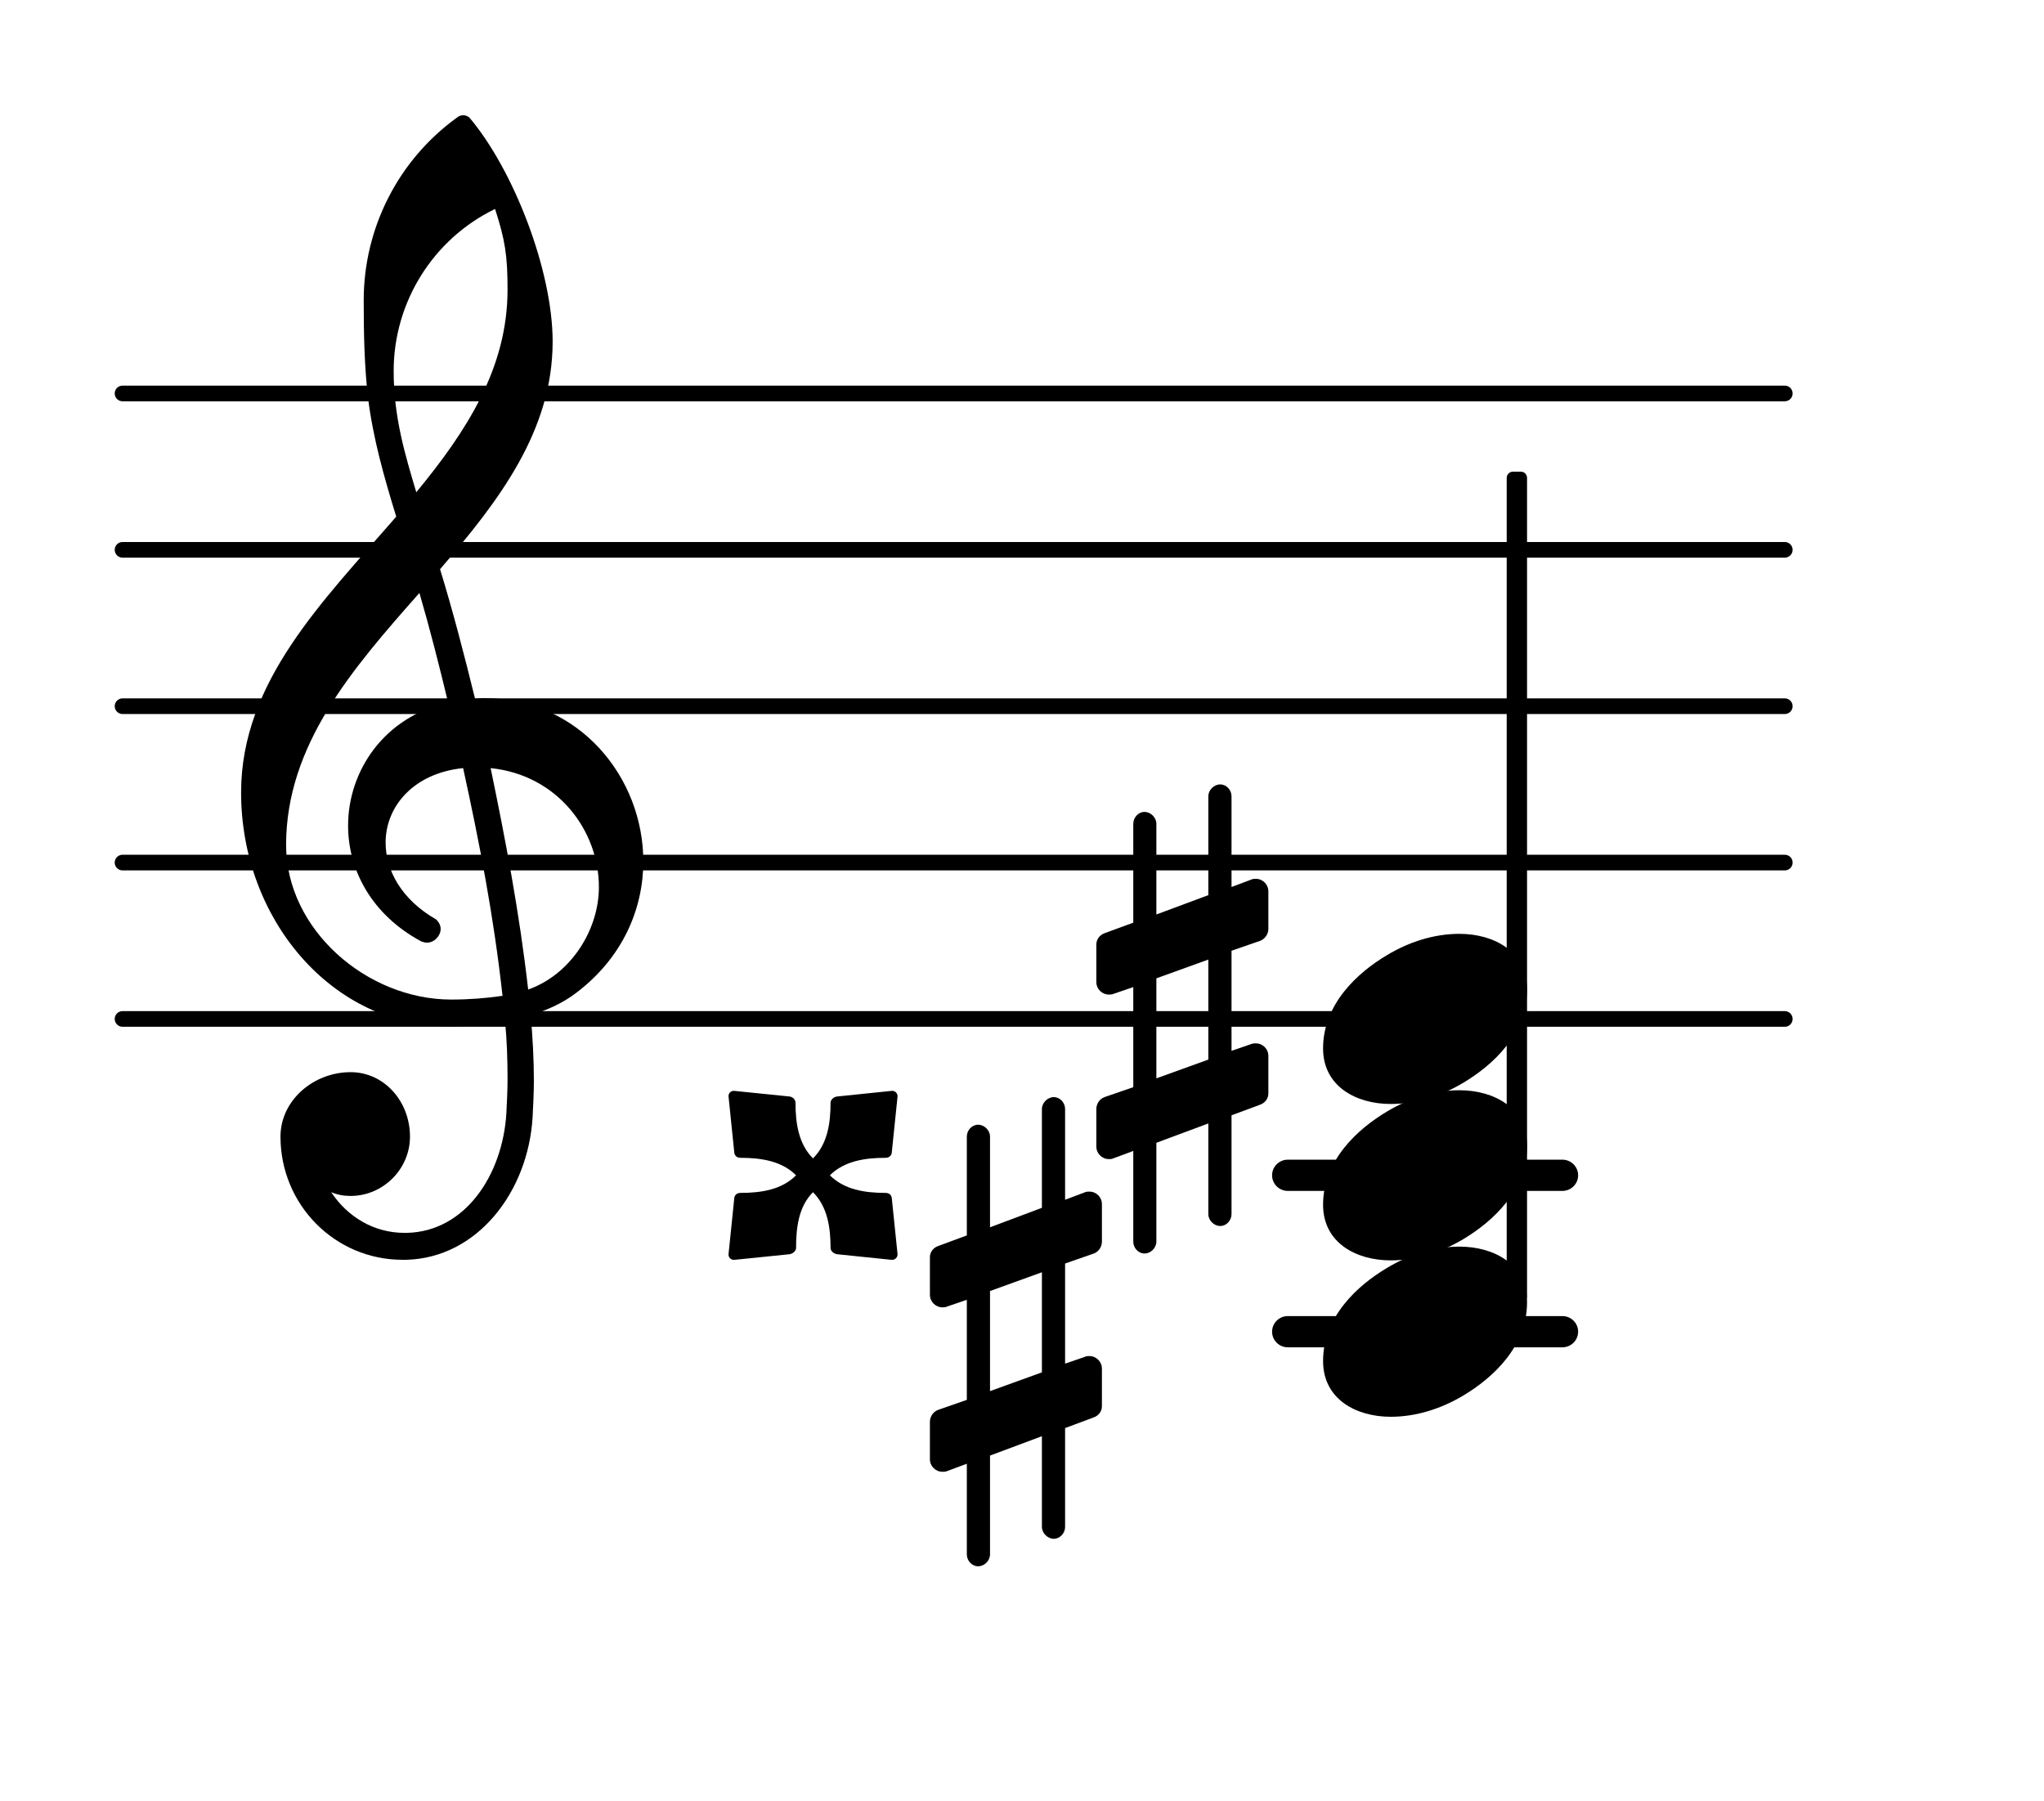 <?xml version="1.0" encoding="UTF-8"?>
<svg xmlns="http://www.w3.org/2000/svg" xmlns:xlink="http://www.w3.org/1999/xlink" width="81.269pt" height="71.629pt" viewBox="0 0 81.269 71.629" version="1.1">
<g id="surface1">
<path style="fill:none;stroke-width:0.1;stroke-linecap:round;stroke-linejoin:round;stroke:rgb(0%,0%,0%);stroke-opacity:1;stroke-miterlimit:4;" d="M 0.05 -0 L 10.679 -0 " transform="matrix(6.218,0,0,6.218,4.561,40.517)"/>
<path style="fill:none;stroke-width:0.1;stroke-linecap:round;stroke-linejoin:round;stroke:rgb(0%,0%,0%);stroke-opacity:1;stroke-miterlimit:4;" d="M 0.05 0 L 10.679 0 " transform="matrix(6.218,0,0,6.218,4.561,34.299)"/>
<path style="fill:none;stroke-width:0.1;stroke-linecap:round;stroke-linejoin:round;stroke:rgb(0%,0%,0%);stroke-opacity:1;stroke-miterlimit:4;" d="M 0.05 0 L 10.679 0 " transform="matrix(6.218,0,0,6.218,4.561,28.081)"/>
<path style="fill:none;stroke-width:0.1;stroke-linecap:round;stroke-linejoin:round;stroke:rgb(0%,0%,0%);stroke-opacity:1;stroke-miterlimit:4;" d="M 0.05 0 L 10.679 0 " transform="matrix(6.218,0,0,6.218,4.561,21.863)"/>
<path style="fill:none;stroke-width:0.1;stroke-linecap:round;stroke-linejoin:round;stroke:rgb(0%,0%,0%);stroke-opacity:1;stroke-miterlimit:4;" d="M 0.05 -0 L 10.679 -0 " transform="matrix(6.218,0,0,6.218,4.561,15.645)"/>
<path style=" stroke:none;fill-rule:nonzero;fill:rgb(0%,0%,0%);fill-opacity:1;" d="M 51.203 46.113 L 62.121 46.113 C 62.465 46.113 62.746 46.391 62.746 46.734 C 62.746 47.078 62.465 47.355 62.121 47.355 L 51.203 47.355 C 50.859 47.355 50.578 47.078 50.578 46.734 C 50.578 46.391 50.859 46.113 51.203 46.113 Z M 51.203 46.113 "/>
<path style=" stroke:none;fill-rule:nonzero;fill:rgb(0%,0%,0%);fill-opacity:1;" d="M 51.203 52.332 L 62.121 52.332 C 62.465 52.332 62.746 52.609 62.746 52.953 C 62.746 53.297 62.465 53.574 62.121 53.574 L 51.203 53.574 C 50.859 53.574 50.578 53.297 50.578 52.953 C 50.578 52.609 50.859 52.332 51.203 52.332 Z M 51.203 52.332 "/>
<path style=" stroke:none;fill-rule:nonzero;fill:rgb(0%,0%,0%);fill-opacity:1;" d="M 60.156 18.754 L 60.469 18.754 C 60.605 18.754 60.715 18.867 60.715 19.004 L 60.715 51.547 C 60.715 51.684 60.605 51.797 60.469 51.797 L 60.156 51.797 C 60.02 51.797 59.906 51.684 59.906 51.547 L 59.906 19.004 C 59.906 18.867 60.02 18.754 60.156 18.754 Z M 60.156 18.754 "/>
<path style=" stroke:none;fill-rule:nonzero;fill:rgb(0%,0%,0%);fill-opacity:1;" d="M 48.965 48.277 C 48.965 48.527 48.766 48.75 48.516 48.75 C 48.266 48.75 48.043 48.527 48.043 48.277 L 48.043 44.672 L 45.977 45.441 L 45.977 49.371 C 45.977 49.621 45.754 49.844 45.504 49.844 C 45.258 49.844 45.059 49.621 45.059 49.371 L 45.059 45.766 L 44.262 46.062 C 44.211 46.09 44.137 46.09 44.09 46.09 C 43.812 46.09 43.59 45.863 43.59 45.59 L 43.59 44.098 C 43.59 43.898 43.715 43.699 43.914 43.625 L 45.059 43.23 L 45.059 39.25 L 44.262 39.523 C 44.211 39.547 44.137 39.547 44.09 39.547 C 43.812 39.547 43.59 39.324 43.59 39.051 L 43.59 37.559 C 43.59 37.359 43.715 37.184 43.914 37.109 L 45.059 36.688 L 45.059 32.758 C 45.059 32.508 45.258 32.285 45.504 32.285 C 45.754 32.285 45.977 32.508 45.977 32.758 L 45.977 36.363 L 48.043 35.594 L 48.043 31.664 C 48.043 31.414 48.266 31.191 48.516 31.191 C 48.766 31.191 48.965 31.414 48.965 31.664 L 48.965 35.27 L 49.758 34.973 C 49.809 34.945 49.883 34.945 49.934 34.945 C 50.207 34.945 50.43 35.168 50.43 35.445 L 50.43 36.938 C 50.43 37.133 50.305 37.332 50.105 37.41 L 48.965 37.805 L 48.965 41.785 L 49.758 41.512 C 49.809 41.488 49.883 41.488 49.934 41.488 C 50.207 41.488 50.43 41.711 50.43 41.984 L 50.43 43.477 C 50.43 43.676 50.305 43.852 50.105 43.926 L 48.965 44.348 Z M 45.977 38.902 L 45.977 42.879 L 48.043 42.133 L 48.043 38.156 Z M 45.977 38.902 "/>
<path style=" stroke:none;fill-rule:nonzero;fill:rgb(0%,0%,0%);fill-opacity:1;" d="M 32.996 46.734 C 33.57 47.309 34.391 47.434 35.211 47.434 C 35.359 47.434 35.461 47.531 35.461 47.68 L 35.684 49.844 C 35.707 49.992 35.582 50.117 35.434 50.094 L 33.27 49.871 C 33.145 49.844 33.023 49.746 33.023 49.621 C 33.023 48.801 32.898 47.98 32.324 47.406 C 31.754 47.98 31.652 48.801 31.652 49.621 C 31.652 49.746 31.527 49.844 31.406 49.871 L 29.215 50.094 C 29.066 50.117 28.941 49.992 28.969 49.844 L 29.191 47.68 C 29.191 47.531 29.289 47.434 29.441 47.434 C 30.262 47.434 31.082 47.309 31.652 46.734 C 31.082 46.164 30.262 46.039 29.441 46.039 C 29.289 46.039 29.191 45.941 29.191 45.789 L 28.969 43.625 C 28.941 43.477 29.066 43.352 29.215 43.379 L 31.406 43.602 C 31.527 43.625 31.629 43.727 31.629 43.852 C 31.629 44.672 31.754 45.492 32.324 46.062 C 32.898 45.492 33.023 44.672 33.023 43.852 C 33.023 43.727 33.145 43.625 33.27 43.602 L 35.434 43.379 C 35.582 43.352 35.707 43.477 35.684 43.625 L 35.461 45.789 C 35.461 45.941 35.359 46.039 35.211 46.039 C 34.391 46.039 33.57 46.164 32.996 46.734 Z M 32.996 46.734 "/>
<path style=" stroke:none;fill-rule:nonzero;fill:rgb(0%,0%,0%);fill-opacity:1;" d="M 42.348 60.715 C 42.348 60.961 42.148 61.188 41.898 61.188 C 41.652 61.188 41.426 60.961 41.426 60.715 L 41.426 57.109 L 39.363 57.879 L 39.363 61.809 C 39.363 62.059 39.137 62.281 38.891 62.281 C 38.641 62.281 38.441 62.059 38.441 61.809 L 38.441 58.203 L 37.645 58.5 C 37.598 58.523 37.523 58.523 37.473 58.523 C 37.199 58.523 36.973 58.301 36.973 58.027 L 36.973 56.535 C 36.973 56.336 37.098 56.137 37.297 56.062 L 38.441 55.664 L 38.441 51.684 L 37.645 51.957 C 37.598 51.984 37.523 51.984 37.473 51.984 C 37.199 51.984 36.973 51.762 36.973 51.484 L 36.973 49.992 C 36.973 49.793 37.098 49.621 37.297 49.547 L 38.441 49.125 L 38.441 45.195 C 38.441 44.945 38.641 44.723 38.891 44.723 C 39.137 44.723 39.363 44.945 39.363 45.195 L 39.363 48.801 L 41.426 48.027 L 41.426 44.098 C 41.426 43.852 41.652 43.625 41.898 43.625 C 42.148 43.625 42.348 43.852 42.348 44.098 L 42.348 47.707 L 43.145 47.406 C 43.191 47.383 43.266 47.383 43.316 47.383 C 43.59 47.383 43.812 47.605 43.812 47.879 L 43.812 49.371 C 43.812 49.57 43.691 49.77 43.492 49.844 L 42.348 50.242 L 42.348 54.223 L 43.145 53.949 C 43.191 53.922 43.266 53.922 43.316 53.922 C 43.59 53.922 43.812 54.148 43.812 54.422 L 43.812 55.914 C 43.812 56.113 43.691 56.285 43.492 56.359 L 42.348 56.785 Z M 39.363 51.336 L 39.363 55.316 L 41.426 54.57 L 41.426 50.59 Z M 39.363 51.336 "/>
<path style=" stroke:none;fill-rule:nonzero;fill:rgb(0%,0%,0%);fill-opacity:1;" d="M 16.152 50.094 L 16.004 50.094 C 13.316 50.094 11.152 47.906 11.152 45.195 C 11.152 43.75 12.469 42.633 13.938 42.633 C 15.281 42.633 16.301 43.801 16.301 45.195 C 16.301 46.488 15.23 47.555 13.938 47.555 C 13.664 47.555 13.414 47.508 13.168 47.406 C 13.812 48.379 14.859 49.023 16.078 49.023 L 16.176 49.023 Z M 21 39.348 C 22.691 38.75 23.812 36.984 23.812 35.27 C 23.812 33.031 22.172 30.816 19.508 30.543 C 20.105 33.43 20.652 36.289 21 39.348 Z M 11.375 33.602 C 11.375 36.961 14.586 39.746 17.941 39.746 C 18.641 39.746 19.309 39.695 19.98 39.598 C 19.633 36.438 19.062 33.504 18.414 30.543 C 16.449 30.742 15.332 32.062 15.332 33.504 C 15.332 34.598 15.953 35.766 17.344 36.562 C 17.469 36.688 17.52 36.812 17.52 36.938 C 17.52 37.211 17.27 37.484 16.973 37.484 C 16.898 37.484 16.824 37.457 16.75 37.434 C 14.758 36.363 13.84 34.574 13.84 32.832 C 13.84 30.645 15.281 28.504 17.816 27.934 C 17.469 26.488 17.098 25.023 16.676 23.578 C 14.012 26.59 11.375 29.625 11.375 33.602 Z M 17.867 40.816 C 13.191 40.816 9.586 36.539 9.586 31.512 C 9.586 27.109 12.844 23.902 15.754 20.543 C 15.281 19.004 14.832 17.438 14.633 15.82 C 14.484 14.527 14.461 13.23 14.461 11.938 C 14.461 9.078 15.828 6.367 18.168 4.676 C 18.316 4.551 18.516 4.551 18.664 4.676 C 20.43 6.766 21.973 10.77 21.973 13.582 C 21.973 17.137 19.832 19.922 17.496 22.633 C 18.016 24.324 18.465 26.066 18.887 27.781 C 18.988 27.781 19.113 27.758 19.211 27.758 C 23.066 27.758 25.578 30.941 25.578 34.25 C 25.578 36.141 24.758 38.078 22.918 39.473 C 22.371 39.895 21.746 40.168 21.102 40.367 C 21.176 41.238 21.227 42.109 21.227 42.98 C 21.227 43.453 21.199 43.949 21.176 44.422 C 21 47.383 18.988 50.02 16.152 50.094 L 16.176 49.023 C 18.488 48.973 19.98 46.734 20.133 44.273 C 20.156 43.824 20.18 43.352 20.18 42.906 C 20.18 42.133 20.156 41.387 20.082 40.617 C 19.359 40.742 18.641 40.816 17.867 40.816 Z M 20.18 11.516 C 20.18 10.148 20.082 9.551 19.684 8.309 C 17.223 9.5 15.652 12.012 15.652 14.75 C 15.652 16.59 16.102 18.059 16.551 19.574 C 18.539 17.16 20.18 14.648 20.18 11.516 Z M 20.18 11.516 "/>
<path style=" stroke:none;fill-rule:nonzero;fill:rgb(0%,0%,0%);fill-opacity:1;" d="M 58.027 37.133 C 59.398 37.133 60.715 37.832 60.715 39.348 C 60.715 41.113 59.348 42.359 58.18 43.055 C 57.309 43.578 56.312 43.898 55.293 43.898 C 53.926 43.898 52.605 43.203 52.605 41.688 C 52.605 39.922 53.977 38.676 55.145 37.98 C 56.016 37.457 57.008 37.133 58.027 37.133 Z M 58.027 37.133 "/>
<path style=" stroke:none;fill-rule:nonzero;fill:rgb(0%,0%,0%);fill-opacity:1;" d="M 58.027 43.352 C 59.398 43.352 60.715 44.051 60.715 45.566 C 60.715 47.332 59.348 48.574 58.18 49.273 C 57.309 49.793 56.312 50.117 55.293 50.117 C 53.926 50.117 52.605 49.422 52.605 47.906 C 52.605 46.137 53.977 44.895 55.145 44.199 C 56.016 43.676 57.008 43.352 58.027 43.352 Z M 58.027 43.352 "/>
<path style=" stroke:none;fill-rule:nonzero;fill:rgb(0%,0%,0%);fill-opacity:1;" d="M 58.027 49.57 C 59.398 49.57 60.715 50.266 60.715 51.785 C 60.715 53.551 59.348 54.793 58.18 55.492 C 57.309 56.012 56.312 56.336 55.293 56.336 C 53.926 56.336 52.605 55.641 52.605 54.121 C 52.605 52.355 53.977 51.113 55.145 50.418 C 56.016 49.895 57.008 49.57 58.027 49.57 Z M 58.027 49.57 "/>
</g>
</svg>
